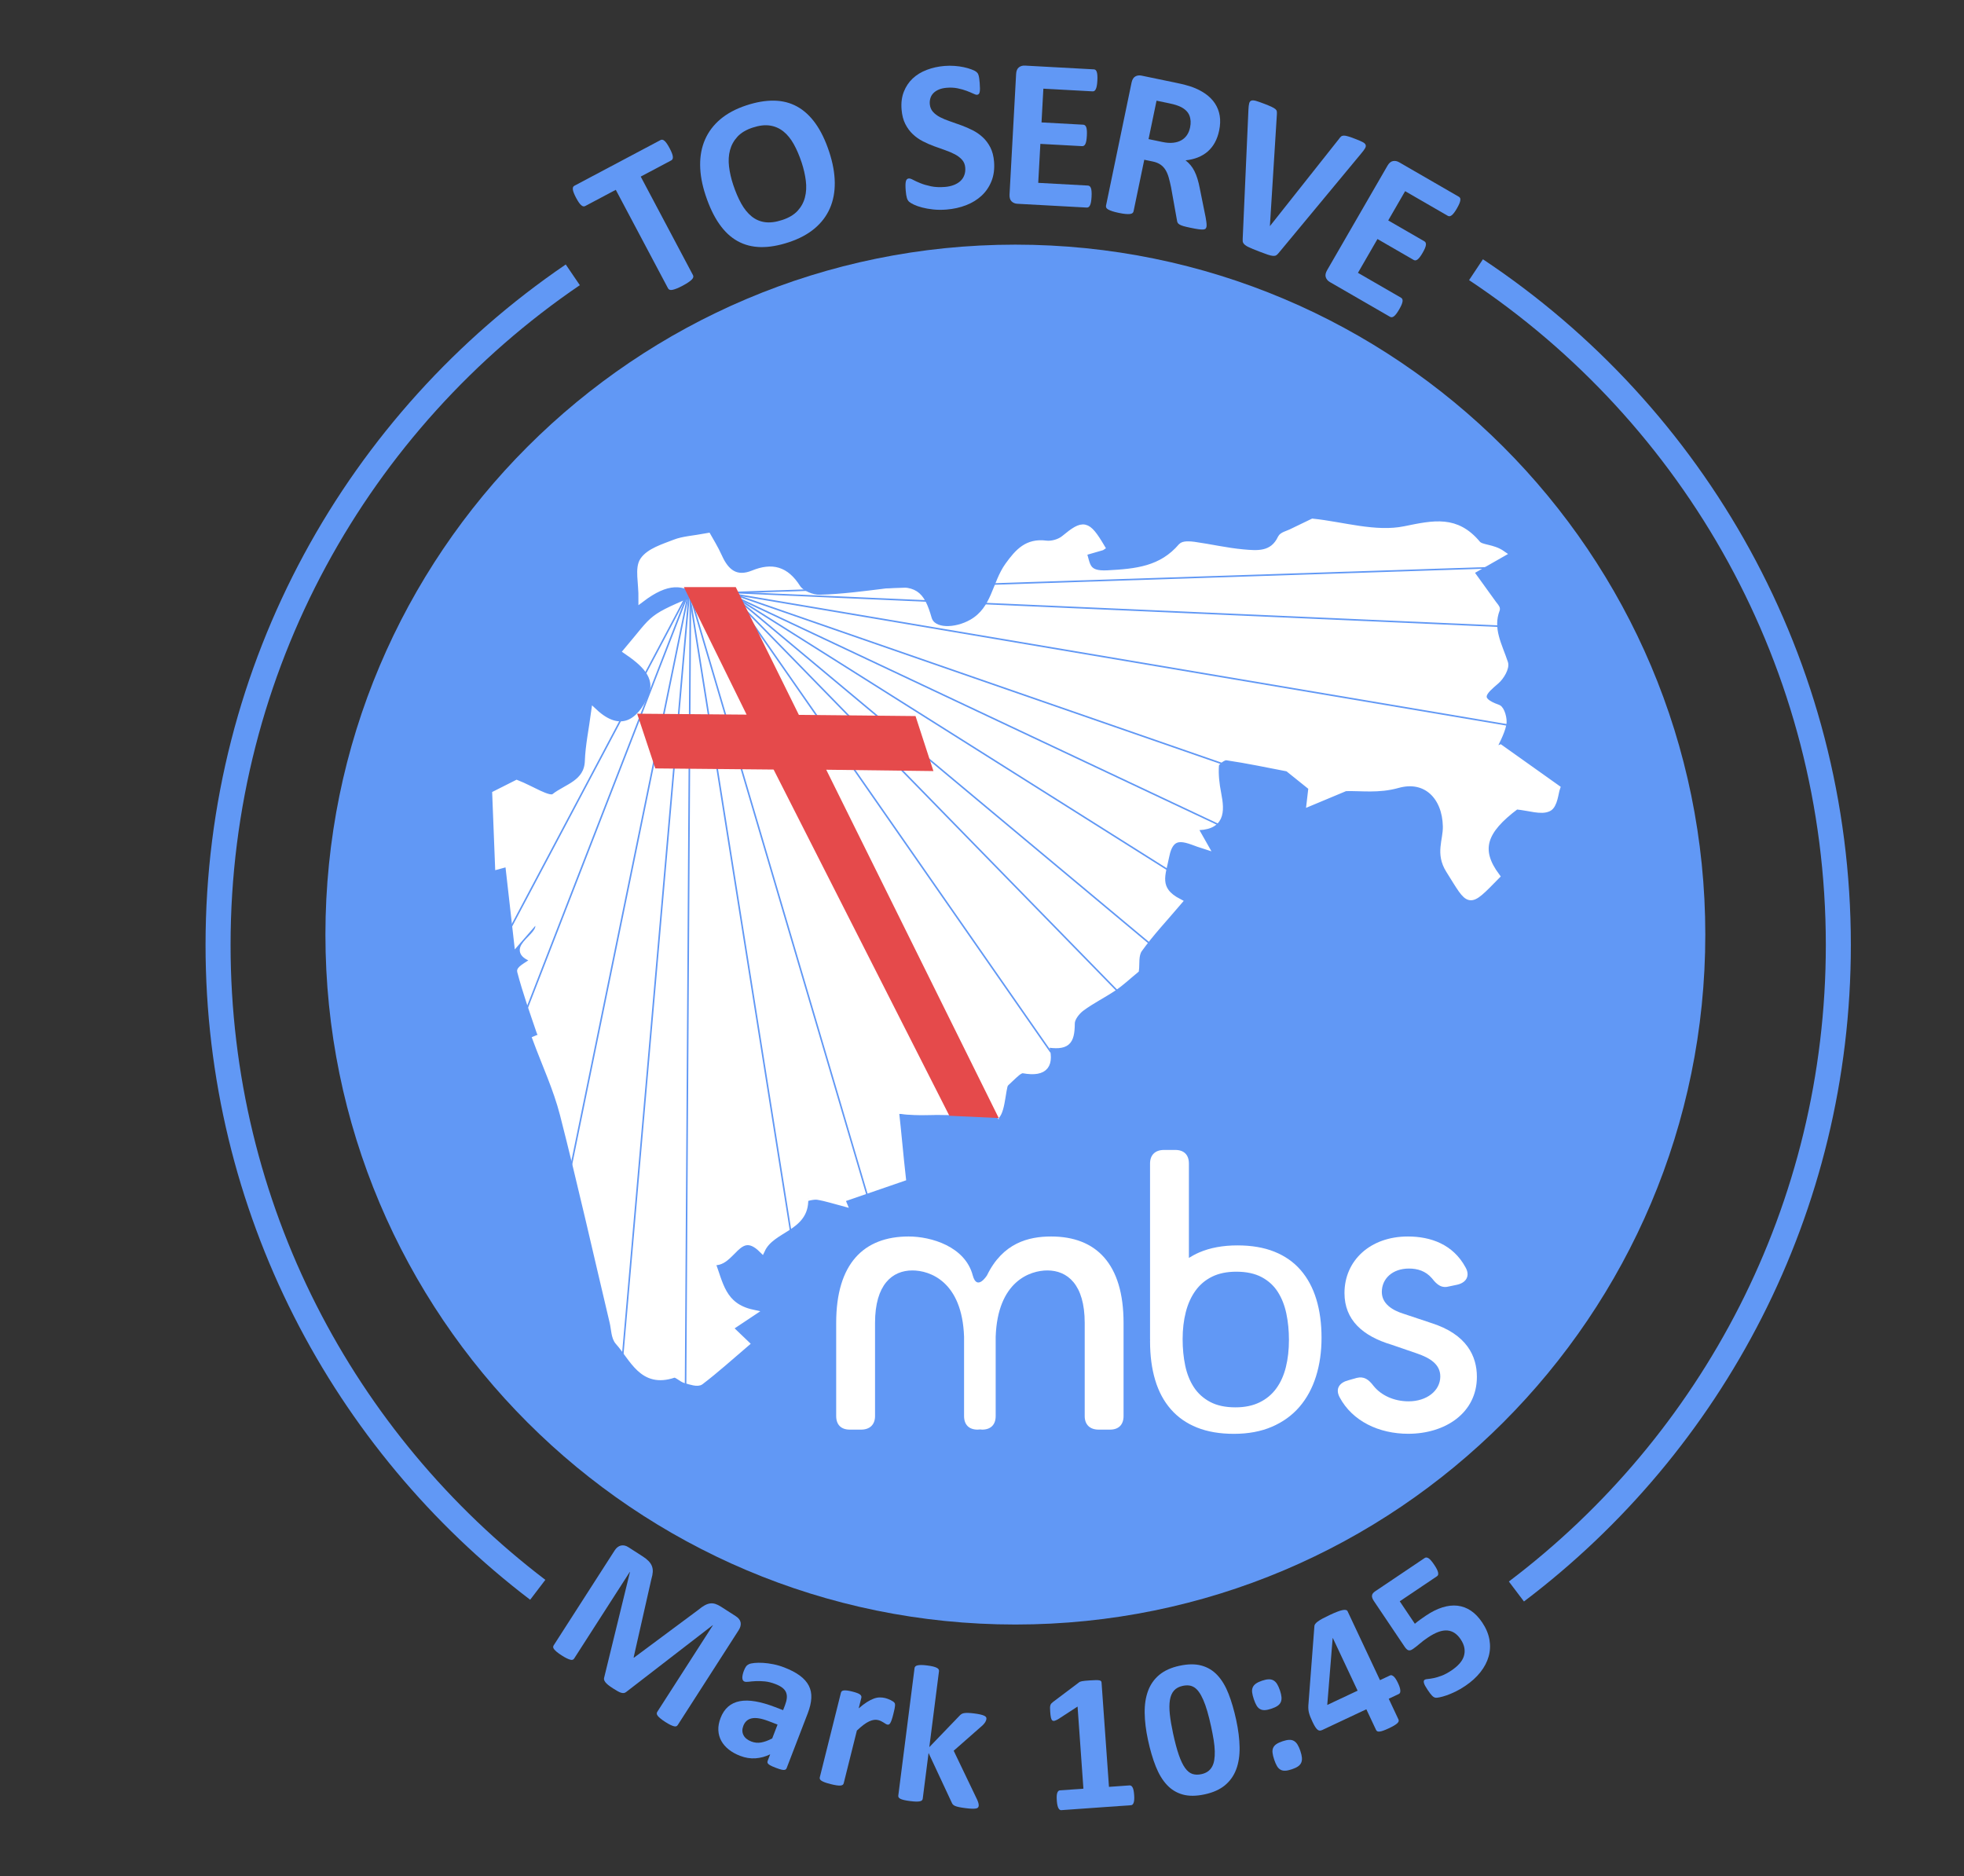 <?xml version="1.0" encoding="UTF-8" standalone="no"?>
<svg
   xmlns:dc="http://purl.org/dc/elements/1.1/"
   xmlns:cc="http://creativecommons.org/ns#"
   xmlns:rdf="http://www.w3.org/1999/02/22-rdf-syntax-ns#"
   xmlns:svg="http://www.w3.org/2000/svg"
   xmlns="http://www.w3.org/2000/svg"
   viewBox="0 0 418.373 399.667"
   height="399.667"
   width="418.373"
   xml:space="preserve"
   id="svg2"
   version="1.1"><rect x="0" y="0" width="418.373" height="399.667" fill="#333333" stroke="none"/><defs
     id="defs6" /><g
     transform="matrix(1.333,0,0,-1.333,0,399.667)"
     id="g10"><g
       transform="scale(0.1)"
       id="g12"><path
         id="path14"
         style="fill:#6198f5;fill-opacity:1;fill-rule:nonzero;stroke:none"
         d="m 2725.17,1504.73 c 0,608.93 -493.64,1102.57 -1102.57,1102.57 -608.93,0 -1102.565,-493.64 -1102.565,-1102.57 0,-608.921 493.635,-1102.57 1102.565,-1102.57 608.93,0 1102.57,493.649 1102.57,1102.57" /><path
         id="path16"
         style="fill:#6198f5;fill-opacity:1;fill-rule:nonzero;stroke:none"
         d="m 1083.03,241.48 c -0.56,-0.871 -1.32,-1.5 -2.24,-1.898 -0.94,-0.391 -2.18,-0.402 -3.73,-0.012 -1.56,0.371 -3.47,1.11 -5.74,2.192 -2.27,1.09 -5.03,2.679 -8.27,4.758 -3.16,2.031 -5.7,3.851 -7.63,5.46 -1.94,1.622 -3.38,3.032 -4.33,4.258 -0.94,1.231 -1.45,2.364 -1.52,3.403 -0.08,1.039 0.16,2 0.72,2.871 l 88.93,138.429 -0.26,0.168 -138.14,-106.629 c -1.086,-0.91 -2.261,-1.488 -3.523,-1.73 -1.274,-0.238 -2.727,-0.141 -4.363,0.301 -1.645,0.429 -3.555,1.258 -5.743,2.48 -2.187,1.219 -4.773,2.789 -7.753,4.699 -2.977,1.911 -5.45,3.661 -7.411,5.219 -1.964,1.582 -3.472,3.039 -4.515,4.403 -1.059,1.347 -1.746,2.628 -2.082,3.839 -0.34,1.207 -0.332,2.379 0.023,3.508 l 41.257,168.871 -0.26,0.168 -88.93,-138.429 c -0.567,-0.879 -1.313,-1.52 -2.247,-1.911 -0.933,-0.386 -2.199,-0.378 -3.789,0.032 -1.597,0.402 -3.511,1.14 -5.738,2.199 -2.23,1.051 -4.965,2.633 -8.207,4.723 -3.152,2.019 -5.699,3.839 -7.637,5.457 -1.933,1.613 -3.398,3.043 -4.382,4.293 -0.993,1.257 -1.5,2.386 -1.532,3.398 -0.035,1.02 0.231,1.949 0.797,2.832 l 97.371,151.578 c 2.871,4.469 6.25,7.121 10.133,7.969 3.887,0.851 7.801,0 11.751,-2.527 l 22.61,-14.52 c 4.03,-2.594 7.28,-5.141 9.75,-7.66 2.47,-2.512 4.26,-5.223 5.38,-8.102 1.12,-2.89 1.58,-6.019 1.38,-9.422 -0.21,-3.398 -0.96,-7.277 -2.28,-11.628 l -28.3,-125.008 0.53,-0.34 103.07,76.609 c 3.5,2.949 6.74,5.25 9.74,6.918 2.99,1.672 5.89,2.711 8.7,3.141 2.81,0.422 5.65,0.18 8.53,-0.75 2.88,-0.918 5.93,-2.41 9.17,-4.5 l 23.28,-14.942 c 2.36,-1.519 4.2,-3.148 5.52,-4.847 1.31,-1.711 2.14,-3.512 2.47,-5.403 0.34,-1.886 0.24,-3.859 -0.28,-5.937 -0.54,-2.07 -1.5,-4.211 -2.91,-6.402 L 1083.03,241.48" /><path
         id="path18"
         style="fill:#6198f5;fill-opacity:1;fill-rule:nonzero;stroke:none"
         d="m 1242.57,242.262 -14,5.386 c -5.93,2.293 -11.16,3.793 -15.67,4.524 -4.52,0.738 -8.43,0.726 -11.73,0 -3.29,-0.742 -6.03,-2.121 -8.2,-4.133 -2.17,-2.008 -3.87,-4.617 -5.1,-7.828 -2.1,-5.441 -2.02,-10.379 0.24,-14.82 2.25,-4.442 6.44,-7.84 12.56,-10.2 5.15,-1.98 10.4,-2.492 15.74,-1.531 5.33,0.949 11.21,3.102 17.62,6.442 z m 14.57,-69.563 c -0.52,-1.367 -1.42,-2.25 -2.69,-2.648 -1.27,-0.41 -3.02,-0.371 -5.24,0.09 -2.22,0.468 -5.37,1.488 -9.45,3.058 -4.38,1.68 -7.5,3.071 -9.36,4.18 -1.86,1.109 -3.06,2.203 -3.58,3.312 -0.53,1.09 -0.53,2.321 -0.01,3.68 l 3.99,10.348 c -7.56,-3.668 -15.38,-5.797 -23.47,-6.367 -8.09,-0.571 -16.31,0.757 -24.67,3.98 -6.9,2.656 -12.9,5.988 -17.99,10.02 -5.09,4.019 -9.07,8.617 -11.94,13.796 -2.86,5.172 -4.44,10.84 -4.76,16.981 -0.31,6.152 0.88,12.723 3.58,19.73 2.91,7.571 6.93,13.59 12.05,18.039 5.12,4.454 11.31,7.372 18.6,8.743 7.28,1.39 15.64,1.269 25.06,-0.352 9.42,-1.617 19.92,-4.648 31.49,-9.098 l 12.69,-4.882 3.03,7.871 c 1.57,4.082 2.53,7.808 2.88,11.191 0.36,3.379 -0.03,6.449 -1.13,9.231 -1.11,2.769 -3.07,5.25 -5.85,7.437 -2.78,2.191 -6.51,4.18 -11.18,5.981 -6.12,2.351 -11.85,3.781 -17.18,4.261 -5.34,0.5 -10.17,0.629 -14.51,0.391 -4.33,-0.223 -7.99,-0.543 -11,-0.953 -3,-0.399 -5.28,-0.309 -6.83,0.293 -1.07,0.41 -1.89,1.109 -2.45,2.117 -0.57,1 -0.87,2.23 -0.92,3.703 -0.05,1.469 0.14,3.18 0.56,5.137 0.42,1.961 1.06,4.062 1.91,6.301 1.17,3 2.32,5.3 3.49,6.859 1.15,1.562 2.69,2.781 4.59,3.672 1.9,0.879 4.88,1.527 8.94,1.918 4.06,0.39 8.65,0.441 13.78,0.133 5.13,-0.301 10.57,-1.02 16.32,-2.172 5.76,-1.168 11.5,-2.84 17.24,-5.051 10.2,-3.93 18.54,-8.277 25.02,-13.059 6.47,-4.781 11.25,-10.14 14.33,-16.058 3.07,-5.93 4.42,-12.563 4.06,-19.91 -0.37,-7.332 -2.28,-15.461 -5.72,-24.411 l -33.68,-87.492" /><path
         id="path20"
         style="fill:#6198f5;fill-opacity:1;fill-rule:nonzero;stroke:none"
         d="m 1427.57,258.859 c -0.91,-3.629 -1.75,-6.589 -2.54,-8.871 -0.78,-2.269 -1.54,-4.008 -2.27,-5.218 -0.73,-1.219 -1.49,-1.989 -2.27,-2.329 -0.79,-0.351 -1.69,-0.382 -2.69,-0.14 -0.81,0.199 -1.68,0.597 -2.6,1.211 -0.92,0.617 -1.97,1.269 -3.12,1.988 -1.17,0.73 -2.47,1.449 -3.89,2.18 -1.43,0.73 -3.05,1.332 -4.87,1.789 -2.12,0.519 -4.36,0.621 -6.69,0.301 -2.34,-0.329 -4.87,-1.122 -7.6,-2.372 -2.73,-1.25 -5.71,-3.089 -8.94,-5.5 -3.23,-2.41 -6.82,-5.488 -10.76,-9.226 l -21.06,-84.281 c -0.26,-1.012 -0.78,-1.821 -1.58,-2.43 -0.79,-0.602 -1.99,-0.973 -3.58,-1.109 -1.59,-0.153 -3.63,-0.043 -6.12,0.32 -2.49,0.348 -5.6,1 -9.34,1.918 -3.74,0.941 -6.79,1.84 -9.15,2.699 -2.36,0.859 -4.22,1.723 -5.56,2.602 -1.33,0.871 -2.21,1.757 -2.63,2.66 -0.41,0.91 -0.5,1.871 -0.25,2.879 l 33.79,135.218 c 0.26,1.012 0.73,1.84 1.42,2.473 0.7,0.617 1.77,1.027 3.21,1.211 1.44,0.18 3.22,0.129 5.36,-0.141 2.13,-0.261 4.77,-0.793 7.9,-1.57 3.24,-0.801 5.88,-1.601 7.94,-2.383 2.06,-0.777 3.61,-1.566 4.65,-2.367 1.03,-0.801 1.71,-1.633 2.02,-2.519 0.32,-0.883 0.35,-1.832 0.1,-2.852 l -4.21,-16.82 c 4.8,4.172 9.18,7.511 13.13,10.011 3.95,2.5 7.58,4.348 10.89,5.559 3.32,1.23 6.48,1.852 9.5,1.91 3.01,0.051 5.94,-0.281 8.77,-0.988 1.31,-0.332 2.71,-0.762 4.19,-1.293 1.48,-0.52 2.98,-1.168 4.51,-1.93 1.53,-0.758 2.84,-1.508 3.94,-2.277 1.1,-0.75 1.86,-1.453 2.29,-2.102 0.43,-0.64 0.7,-1.289 0.8,-1.968 0.1,-0.661 0.12,-1.563 0.06,-2.661 -0.07,-1.121 -0.32,-2.75 -0.74,-4.902 -0.43,-2.141 -1.1,-5.039 -2.01,-8.68" /><path
         id="path22"
         style="fill:#6198f5;fill-opacity:1;fill-rule:nonzero;stroke:none"
         d="m 1563.98,112.191 c -0.13,-1.031 -0.53,-1.902 -1.2,-2.609 -0.67,-0.703 -1.78,-1.191 -3.34,-1.461 -1.55,-0.269 -3.64,-0.371 -6.26,-0.301 -2.61,0.071 -5.99,0.371 -10.12,0.899 -4.24,0.531 -7.66,1.07 -10.27,1.621 -2.6,0.539 -4.73,1.148 -6.38,1.832 -1.64,0.687 -2.88,1.5 -3.7,2.437 -0.83,0.95 -1.52,2.141 -2.07,3.582 l -36.75,78.707 -9.32,-73.16 c -0.14,-1.027 -0.56,-1.886 -1.28,-2.59 -0.72,-0.699 -1.86,-1.199 -3.42,-1.539 -1.57,-0.32 -3.61,-0.461 -6.12,-0.398 -2.51,0.059 -5.68,0.34 -9.5,0.82 -3.83,0.489 -6.96,1.02 -9.41,1.598 -2.44,0.57 -4.39,1.211 -5.82,1.922 -1.43,0.699 -2.4,1.48 -2.93,2.34 -0.52,0.851 -0.71,1.8 -0.58,2.839 l 25.98,203.809 c 0.13,1.031 0.56,1.93 1.28,2.672 0.73,0.75 1.88,1.309 3.45,1.687 1.57,0.383 3.61,0.571 6.13,0.563 2.52,0 5.7,-0.262 9.52,-0.75 3.82,-0.473 6.95,-1.039 9.39,-1.672 2.45,-0.617 4.37,-1.309 5.81,-2.07 1.42,-0.758 2.39,-1.598 2.91,-2.5 0.51,-0.899 0.7,-1.867 0.57,-2.91 l -15.47,-121.348 47.93,49.801 c 0.98,1.129 2.05,2.097 3.21,2.898 1.15,0.789 2.61,1.352 4.38,1.641 1.77,0.301 3.94,0.418 6.5,0.347 2.57,-0.058 5.81,-0.339 9.74,-0.839 3.82,-0.489 7.04,-1.028 9.64,-1.618 2.6,-0.589 4.67,-1.261 6.21,-1.972 1.53,-0.719 2.56,-1.508 3.08,-2.36 0.52,-0.859 0.71,-1.859 0.56,-2.988 -0.19,-1.551 -0.79,-3.16 -1.79,-4.82 -1,-1.66 -2.4,-3.371 -4.2,-5.129 l -46.3,-40.731 37.58,-78.351 c 0.98,-2.219 1.65,-4.121 2.03,-5.692 0.38,-1.566 0.49,-2.968 0.33,-4.207" /><path
         id="path24"
         style="fill:#6198f5;fill-opacity:1;fill-rule:nonzero;stroke:none"
         d="m 1812.46,129.449 c 0.21,-2.91 0.23,-5.39 0.06,-7.437 -0.18,-2.051 -0.5,-3.692 -0.99,-4.93 -0.49,-1.242 -1.07,-2.133 -1.76,-2.711 -0.69,-0.57 -1.51,-0.891 -2.44,-0.961 l -111.29,-7.898 c -0.83,-0.071 -1.63,0.136 -2.39,0.609 -0.76,0.469 -1.47,1.277 -2.13,2.43 -0.65,1.148 -1.21,2.73 -1.67,4.75 -0.45,2 -0.78,4.449 -0.99,7.359 -0.21,3.02 -0.27,5.551 -0.15,7.59 0.12,2.039 0.42,3.711 0.9,5 0.49,1.289 1.07,2.242 1.76,2.859 0.68,0.621 1.49,0.973 2.43,1.032 l 37.56,2.679 -9.33,131.231 -31.14,-20.231 c -2.31,-1.308 -4.21,-2.148 -5.69,-2.511 -1.49,-0.379 -2.71,-0.149 -3.66,0.671 -0.94,0.821 -1.65,2.309 -2.12,4.469 -0.46,2.16 -0.84,5.223 -1.12,9.16 -0.17,2.5 -0.27,4.551 -0.28,6.172 -0.01,1.617 0.15,3.008 0.49,4.18 0.33,1.18 0.84,2.148 1.51,2.93 0.67,0.781 1.61,1.629 2.8,2.55 l 41.33,31.129 c 0.49,0.45 1.11,0.84 1.88,1.16 0.76,0.309 1.75,0.59 2.99,0.84 1.24,0.239 2.86,0.461 4.89,0.66 2.03,0.2 4.64,0.399 7.87,0.641 3.94,0.277 7.15,0.43 9.6,0.449 2.45,0.012 4.31,-0.121 5.58,-0.398 1.28,-0.274 2.14,-0.703 2.6,-1.293 0.46,-0.598 0.72,-1.359 0.79,-2.297 l 11.85,-166.613 32.88,2.332 c 0.94,0.07 1.81,-0.153 2.63,-0.672 0.83,-0.52 1.57,-1.379 2.22,-2.578 0.67,-1.211 1.19,-2.813 1.6,-4.821 0.4,-2.011 0.72,-4.519 0.93,-7.531" /><path
         id="path26"
         style="fill:#6198f5;fill-opacity:1;fill-rule:nonzero;stroke:none"
         d="m 1935.48,238.809 c -2.03,9.371 -4.07,17.589 -6.13,24.652 -2.06,7.07 -4.2,13.141 -6.42,18.199 -2.22,5.059 -4.51,9.25 -6.88,12.582 -2.37,3.317 -4.91,5.828 -7.62,7.539 -2.72,1.707 -5.6,2.707 -8.64,3.008 -3.05,0.301 -6.31,0.082 -9.77,-0.668 -6.01,-1.301 -10.66,-3.82 -13.96,-7.57 -3.29,-3.75 -5.44,-8.781 -6.48,-15.082 -1.04,-6.297 -1.07,-13.879 -0.13,-22.731 0.96,-8.84 2.68,-19.027 5.17,-30.527 3.04,-14.051 6.11,-25.563 9.23,-34.531 3.11,-8.981 6.45,-15.93 10.03,-20.852 3.56,-4.93 7.47,-8.09 11.71,-9.457 4.24,-1.371 9.01,-1.492 14.3,-0.351 3.98,0.859 7.35,2.261 10.13,4.191 2.77,1.937 5.04,4.43 6.78,7.461 1.74,3.039 2.96,6.66 3.64,10.859 0.69,4.199 0.97,8.949 0.84,14.25 -0.14,5.301 -0.72,11.199 -1.75,17.688 -1.03,6.492 -2.38,13.613 -4.05,21.34 z m 40.04,10.75 c 3.41,-15.797 5.21,-30.317 5.43,-43.598 0.2,-13.281 -1.6,-25.02 -5.41,-35.211 -3.82,-10.211 -9.82,-18.699 -18,-25.48 -8.17,-6.782 -18.94,-11.61 -32.28,-14.489 -13.53,-2.929 -25.23,-3.043 -35.09,-0.32 -9.86,2.719 -18.33,7.859 -25.4,15.437 -7.08,7.59 -13.02,17.442 -17.83,29.563 -4.8,12.121 -8.92,26.129 -12.36,42.019 -3.39,15.668 -5.17,30.18 -5.34,43.52 -0.17,13.34 1.66,25.109 5.48,35.309 3.81,10.211 9.8,18.691 17.99,25.472 8.17,6.778 18.88,11.598 32.11,14.457 13.55,2.934 25.28,3.043 35.18,0.34 9.91,-2.707 18.41,-7.84 25.48,-15.43 7.08,-7.578 13,-17.437 17.75,-29.57 4.76,-12.137 8.85,-26.148 12.29,-42.019" /><path
         id="path28"
         style="fill:#6198f5;fill-opacity:1;fill-rule:nonzero;stroke:none"
         d="m 2078.05,200.129 c 1.39,-4.149 2.22,-7.738 2.48,-10.789 0.26,-3.051 -0.13,-5.731 -1.15,-8.059 -1.04,-2.32 -2.76,-4.301 -5.18,-5.941 -2.41,-1.641 -5.65,-3.149 -9.69,-4.508 -4.05,-1.363 -7.53,-2.121 -10.44,-2.281 -2.92,-0.172 -5.49,0.371 -7.71,1.597 -2.23,1.231 -4.11,3.153 -5.66,5.762 -1.54,2.61 -3,6 -4.41,10.141 -1.4,4.148 -2.29,7.769 -2.68,10.89 -0.39,3.098 -0.07,5.829 0.96,8.149 1.04,2.332 2.75,4.308 5.17,5.949 2.42,1.641 5.64,3.133 9.69,4.5 4.05,1.371 7.53,2.133 10.44,2.289 2.92,0.152 5.49,-0.367 7.72,-1.598 2.22,-1.242 4.18,-3.191 5.85,-5.859 1.67,-2.691 3.21,-6.101 4.61,-10.242 z m -32.6,96.68 c 1.4,-4.149 2.22,-7.707 2.45,-10.707 0.24,-3 -0.15,-5.661 -1.18,-7.993 -1.03,-2.32 -2.76,-4.308 -5.17,-5.949 -2.41,-1.629 -5.64,-3.129 -9.68,-4.5 -4.06,-1.371 -7.53,-2.129 -10.45,-2.281 -2.91,-0.16 -5.49,0.383 -7.72,1.601 -2.23,1.231 -4.1,3.122 -5.62,5.692 -1.53,2.558 -2.99,5.918 -4.39,10.058 -1.42,4.25 -2.33,7.899 -2.7,10.969 -0.37,3.051 -0.04,5.75 0.98,8.071 1.03,2.332 2.75,4.339 5.15,6.031 2.39,1.687 5.61,3.211 9.67,4.578 4.04,1.359 7.53,2.101 10.47,2.203 2.93,0.109 5.5,-0.441 7.73,-1.684 2.23,-1.218 4.17,-3.148 5.83,-5.777 1.65,-2.633 3.19,-6.07 4.63,-10.312" /><path
         id="path30"
         style="fill:#6198f5;fill-opacity:1;fill-rule:nonzero;stroke:none"
         d="m 2129.95,380.551 -0.28,-0.129 -8.64,-106.801 48.49,22.809 z m 104.17,-72.039 c 2.27,-4.801 3.49,-8.692 3.67,-11.66 0.19,-2.961 -0.57,-4.84 -2.26,-5.633 l -16.26,-7.66 15.55,-33.09 c 0.45,-0.93 0.55,-1.887 0.32,-2.867 -0.23,-0.961 -0.94,-2.02 -2.13,-3.161 -1.19,-1.132 -2.87,-2.359 -5.02,-3.652 -2.15,-1.301 -5.02,-2.797 -8.61,-4.48 -3.38,-1.598 -6.29,-2.821 -8.72,-3.668 -2.42,-0.852 -4.42,-1.371 -6,-1.532 -1.59,-0.179 -2.81,-0.027 -3.66,0.442 -0.85,0.461 -1.5,1.16 -1.95,2.097 l -15.55,33.082 -69.99,-32.921 c -1.32,-0.61 -2.58,-1 -3.77,-1.161 -1.2,-0.16 -2.43,0.192 -3.69,1.032 -1.26,0.851 -2.57,2.3 -3.94,4.359 -1.38,2.051 -2.92,4.922 -4.66,8.609 -1.41,3.012 -2.58,5.661 -3.48,7.942 -0.89,2.281 -1.6,4.39 -2.11,6.34 -0.51,1.949 -0.84,3.859 -0.98,5.75 -0.15,1.902 -0.17,3.961 -0.06,6.199 l 9.68,126.98 c 0.08,1.063 0.54,2.172 1.38,3.321 0.83,1.14 2.17,2.402 4,3.781 1.83,1.371 4.25,2.891 7.27,4.551 3.02,1.648 6.75,3.508 11.18,5.59 4.81,2.269 8.96,4.078 12.47,5.437 3.5,1.359 6.39,2.262 8.66,2.691 2.27,0.442 4.05,0.5 5.35,0.18 1.3,-0.308 2.19,-0.969 2.68,-2.019 l 51.8,-110.129 16.26,7.636 c 1.52,0.723 3.35,0.172 5.52,-1.628 2.18,-1.801 4.52,-5.391 7.05,-10.758" /><path
         id="path32"
         style="fill:#6198f5;fill-opacity:1;fill-rule:nonzero;stroke:none"
         d="m 2368.55,405.609 c 6.11,-9.07 9.98,-18.238 11.63,-27.488 1.63,-9.262 1.23,-18.25 -1.24,-27 -2.47,-8.75 -6.87,-17.141 -13.21,-25.172 -6.34,-8.027 -14.43,-15.359 -24.28,-21.98 -5.19,-3.5 -10.34,-6.481 -15.43,-8.981 -5.11,-2.488 -9.86,-4.476 -14.24,-5.988 -4.39,-1.512 -8.1,-2.559 -11.15,-3.168 -3.04,-0.602 -5.15,-0.832 -6.32,-0.672 -1.18,0.16 -2.19,0.512 -3.06,1.059 -0.87,0.531 -1.78,1.269 -2.71,2.211 -0.95,0.941 -2.02,2.199 -3.21,3.781 -1.19,1.578 -2.54,3.5 -4.05,5.738 -1.63,2.43 -2.92,4.539 -3.89,6.34 -0.95,1.801 -1.59,3.352 -1.9,4.652 -0.3,1.297 -0.34,2.34 -0.12,3.129 0.23,0.782 0.68,1.391 1.38,1.86 0.87,0.59 2.52,0.968 4.96,1.172 2.44,0.199 5.52,0.668 9.22,1.398 3.71,0.738 7.98,2 12.79,3.809 4.82,1.781 10.13,4.64 15.92,8.531 5.01,3.371 9.22,6.961 12.63,10.75 3.4,3.801 5.77,7.808 7.08,12.019 1.31,4.211 1.58,8.563 0.82,13.063 -0.78,4.5 -2.79,9.18 -6.05,14.027 -2.78,4.141 -5.92,7.403 -9.39,9.77 -3.48,2.363 -7.36,3.742 -11.63,4.133 -4.28,0.39 -9.01,-0.34 -14.16,-2.18 -5.17,-1.84 -10.91,-4.883 -17.22,-9.133 -5.01,-3.367 -9.4,-6.699 -13.16,-9.969 -3.76,-3.281 -7.45,-6.14 -11.08,-8.582 -2.5,-1.687 -4.72,-2.269 -6.64,-1.738 -1.92,0.52 -4.02,2.469 -6.29,5.84 l -49,72.871 c -2.33,3.461 -3.33,6.391 -3.01,8.809 0.32,2.41 1.95,4.609 4.89,6.582 l 79.48,53.457 c 0.79,0.523 1.69,0.75 2.73,0.703 1.04,-0.063 2.18,-0.492 3.41,-1.293 1.23,-0.797 2.58,-2.059 4.04,-3.778 1.47,-1.703 3.08,-3.859 4.81,-6.453 3.5,-5.187 5.57,-9.25 6.23,-12.199 0.67,-2.937 0.13,-5 -1.6,-6.16 l -59.64,-40.109 24.15,-35.918 c 2.8,2.386 5.66,4.617 8.58,6.707 2.93,2.089 6.02,4.25 9.32,6.461 9.07,6.101 17.84,10.46 26.31,13.082 8.47,2.617 16.49,3.488 24.05,2.609 7.56,-0.879 14.64,-3.52 21.24,-7.93 6.6,-4.402 12.6,-10.633 18.01,-18.672" /><path
         id="path34"
         style="fill:#6198f5;fill-opacity:1;fill-rule:nonzero;stroke:none"
         d="m 1070.15,2761.27 c 1.55,-2.92 2.74,-5.48 3.58,-7.68 0.85,-2.2 1.35,-4.05 1.51,-5.58 0.17,-1.53 0.03,-2.79 -0.4,-3.79 -0.44,-1.01 -1.11,-1.75 -2.02,-2.23 l -48.91,-25.94 83.52,-157.48 c 0.53,-1 0.69,-2.08 0.46,-3.23 -0.23,-1.16 -0.97,-2.39 -2.21,-3.68 -1.24,-1.31 -3.06,-2.8 -5.47,-4.45 -2.41,-1.67 -5.52,-3.52 -9.34,-5.55 -3.83,-2.03 -7.11,-3.57 -9.83,-4.62 -2.73,-1.07 -4.99,-1.74 -6.75,-2.04 -1.78,-0.3 -3.22,-0.22 -4.3,0.24 -1.07,0.46 -1.88,1.19 -2.42,2.2 l -83.515,157.47 -48.918,-25.95 c -1.004,-0.53 -2.024,-0.69 -3.047,-0.45 -1.027,0.22 -2.117,0.83 -3.289,1.83 -1.172,0.99 -2.434,2.45 -3.781,4.38 -1.348,1.93 -2.793,4.36 -4.344,7.27 -1.594,3.02 -2.832,5.65 -3.703,7.9 -0.868,2.25 -1.387,4.13 -1.551,5.66 -0.168,1.53 -0.039,2.75 0.371,3.68 0.406,0.93 1.121,1.66 2.129,2.2 l 137.698,73.02 c 0.89,0.48 1.88,0.64 2.92,0.49 1.05,-0.15 2.15,-0.73 3.33,-1.72 1.17,-0.99 2.45,-2.47 3.81,-4.45 1.38,-1.98 2.86,-4.48 4.47,-7.5" /><path
         id="path36"
         style="fill:#6198f5;fill-opacity:1;fill-rule:nonzero;stroke:none"
         d="m 1281.03,2738.65 c -3.65,11.03 -7.83,20.78 -12.54,29.24 -4.72,8.47 -10.23,15.22 -16.52,20.29 -6.3,5.05 -13.48,8.2 -21.56,9.43 -8.1,1.23 -17.32,0.12 -27.71,-3.31 -10.49,-3.46 -18.61,-8.33 -24.33,-14.61 -5.73,-6.27 -9.66,-13.42 -11.81,-21.44 -2.15,-8.04 -2.65,-16.75 -1.53,-26.16 1.13,-9.41 3.32,-19.03 6.57,-28.88 3.79,-11.47 8.06,-21.48 12.81,-30.05 4.75,-8.57 10.26,-15.42 16.52,-20.55 6.25,-5.13 13.41,-8.27 21.45,-9.38 8.05,-1.12 17.32,0.05 27.82,3.52 10.48,3.46 18.61,8.31 24.35,14.52 5.74,6.23 9.68,13.4 11.79,21.54 2.11,8.14 2.59,16.96 1.41,26.48 -1.16,9.51 -3.4,19.3 -6.72,29.36 z m 44.03,17.07 c 5.75,-17.42 8.74,-33.71 8.95,-48.88 0.22,-15.17 -2.37,-28.95 -7.75,-41.35 -5.39,-12.4 -13.55,-23.19 -24.48,-32.38 -10.95,-9.2 -24.7,-16.53 -41.25,-22 -16.33,-5.4 -31.29,-7.97 -44.88,-7.72 -13.57,0.25 -25.86,3.41 -36.88,9.5 -11.01,6.08 -20.77,15.21 -29.3,27.4 -8.52,12.17 -15.85,27.52 -21.95,46.02 -5.62,16.98 -8.51,32.97 -8.66,47.98 -0.16,15.01 2.46,28.68 7.86,41.02 5.4,12.35 13.56,23.15 24.48,32.4 10.93,9.24 24.72,16.62 41.38,22.13 15.9,5.25 30.64,7.78 44.2,7.58 13.56,-0.2 25.88,-3.32 36.94,-9.39 11.07,-6.06 20.88,-15.09 29.46,-27.07 8.58,-11.99 15.87,-27.07 21.88,-45.24" /><path
         id="path38"
         style="fill:#6198f5;fill-opacity:1;fill-rule:nonzero;stroke:none"
         d="m 1588.55,2739.92 c 0.93,-11.58 -0.42,-21.92 -4.03,-31.01 -3.62,-9.09 -8.88,-16.86 -15.79,-23.3 -6.9,-6.45 -15.18,-11.54 -24.81,-15.28 -9.67,-3.74 -20.1,-6.07 -31.34,-6.97 -7.62,-0.61 -14.74,-0.56 -21.37,0.17 -6.63,0.73 -12.51,1.76 -17.65,3.13 -5.14,1.36 -9.46,2.86 -12.96,4.52 -3.51,1.67 -6.06,3.18 -7.65,4.54 -1.6,1.35 -2.82,3.39 -3.67,6.13 -0.84,2.74 -1.48,6.71 -1.9,11.94 -0.28,3.51 -0.41,6.47 -0.37,8.88 0.04,2.4 0.25,4.37 0.65,5.88 0.39,1.51 0.98,2.63 1.78,3.31 0.8,0.7 1.77,1.09 2.9,1.19 1.6,0.13 3.92,-0.64 6.97,-2.28 3.04,-1.63 6.92,-3.42 11.65,-5.32 4.72,-1.91 10.31,-3.55 16.77,-4.91 6.45,-1.37 13.82,-1.72 22.11,-1.06 5.45,0.44 10.29,1.49 14.51,3.14 4.19,1.65 7.72,3.8 10.52,6.42 2.82,2.62 4.88,5.76 6.19,9.41 1.32,3.65 1.8,7.64 1.44,11.94 -0.39,5 -2.1,9.18 -5.12,12.54 -3,3.36 -6.81,6.25 -11.4,8.69 -4.59,2.42 -9.78,4.64 -15.54,6.63 -5.76,2 -11.7,4.12 -17.82,6.38 -6.14,2.25 -12.11,4.88 -17.95,7.9 -5.85,3.01 -11.15,6.76 -15.91,11.24 -4.77,4.47 -8.77,9.89 -12.02,16.26 -3.26,6.37 -5.26,14.15 -6,23.35 -0.85,10.57 0.37,20 3.64,28.32 3.29,8.32 8.03,15.39 14.24,21.21 6.23,5.82 13.74,10.39 22.57,13.73 8.82,3.33 18.27,5.41 28.39,6.22 5.21,0.42 10.47,0.44 15.76,0.07 5.29,-0.38 10.26,-1.07 14.92,-2.07 4.64,-1 8.8,-2.2 12.46,-3.63 3.66,-1.42 6.1,-2.65 7.32,-3.69 1.24,-1.05 2.08,-1.95 2.55,-2.71 0.44,-0.77 0.88,-1.79 1.26,-3.08 0.39,-1.28 0.72,-2.91 1,-4.89 0.27,-1.97 0.52,-4.44 0.76,-7.39 0.27,-3.3 0.4,-6.09 0.41,-8.37 0.02,-2.29 -0.12,-4.19 -0.4,-5.69 -0.29,-1.51 -0.76,-2.64 -1.43,-3.37 -0.68,-0.74 -1.66,-1.16 -2.91,-1.27 -1.25,-0.1 -3.29,0.54 -6.15,1.92 -2.86,1.36 -6.35,2.83 -10.47,4.38 -4.12,1.56 -8.86,2.89 -14.21,4 -5.35,1.11 -11.15,1.42 -17.38,0.92 -4.89,-0.39 -9.1,-1.33 -12.64,-2.81 -3.54,-1.49 -6.45,-3.38 -8.72,-5.67 -2.28,-2.3 -3.89,-4.97 -4.83,-8.02 -0.96,-3.06 -1.31,-6.23 -1.05,-9.51 0.4,-4.89 2.07,-9.01 5.03,-12.37 2.95,-3.38 6.79,-6.26 11.49,-8.69 4.71,-2.42 10,-4.62 15.87,-6.61 5.88,-1.98 11.89,-4.1 18.01,-6.35 6.11,-2.25 12.16,-4.89 18.13,-7.89 5.94,-3.01 11.33,-6.75 16.16,-11.22 4.8,-4.47 8.85,-9.86 12.09,-16.17 3.25,-6.32 5.22,-13.9 5.94,-22.76" /><path
         id="path40"
         style="fill:#6198f5;fill-opacity:1;fill-rule:nonzero;stroke:none"
         d="m 1744.38,2683.77 c -0.19,-3.3 -0.49,-6.06 -0.88,-8.26 -0.41,-2.2 -0.94,-3.97 -1.59,-5.3 -0.63,-1.34 -1.4,-2.3 -2.28,-2.87 -0.9,-0.58 -1.86,-0.84 -2.87,-0.79 l -110.93,6.05 c -3.74,0.21 -6.85,1.49 -9.29,3.85 -2.43,2.36 -3.5,6.04 -3.24,11.05 l 10.5,192.48 c 0.26,5 1.75,8.55 4.43,10.63 2.69,2.08 5.9,3.02 9.65,2.81 l 110.25,-6.01 c 1.02,-0.06 1.91,-0.39 2.67,-1.01 0.76,-0.61 1.4,-1.64 1.89,-3.1 0.49,-1.46 0.82,-3.29 0.97,-5.53 0.17,-2.23 0.17,-5.06 -0.02,-8.47 -0.17,-3.18 -0.47,-5.88 -0.88,-8.08 -0.41,-2.21 -0.92,-3.97 -1.57,-5.3 -0.63,-1.34 -1.38,-2.29 -2.21,-2.88 -0.82,-0.58 -1.74,-0.84 -2.78,-0.79 l -78.84,4.3 -2.94,-53.92 66.72,-3.65 c 1.03,-0.05 1.95,-0.41 2.78,-1.08 0.82,-0.68 1.47,-1.69 1.97,-3.02 0.49,-1.33 0.82,-3.13 0.98,-5.36 0.16,-2.23 0.16,-4.95 -0.01,-8.13 -0.18,-3.3 -0.47,-6.02 -0.86,-8.17 -0.41,-2.14 -0.93,-3.86 -1.57,-5.13 -0.64,-1.28 -1.4,-2.18 -2.29,-2.7 -0.89,-0.53 -1.85,-0.76 -2.86,-0.7 l -66.72,3.64 -3.41,-62.28 79.52,-4.34 c 1.04,-0.07 1.94,-0.42 2.77,-1.1 0.82,-0.67 1.47,-1.7 1.97,-3.1 0.5,-1.4 0.82,-3.21 0.98,-5.44 0.17,-2.23 0.16,-5.01 -0.01,-8.3" /><path
         id="path42"
         style="fill:#6198f5;fill-opacity:1;fill-rule:nonzero;stroke:none"
         d="m 1901.83,2794.62 c 1.48,7.14 1.12,13.49 -1.1,19.08 -2.21,5.58 -6.79,10.14 -13.74,13.68 -2.12,1.02 -4.57,1.99 -7.34,2.92 -2.77,0.92 -6.67,1.91 -11.69,2.95 l -19.74,4.1 -12.75,-61.41 22.41,-4.65 c 6.24,-1.31 11.87,-1.69 16.87,-1.15 5,0.52 9.33,1.83 13.03,3.92 3.68,2.08 6.71,4.86 9.08,8.33 2.33,3.47 4,7.54 4.97,12.23 z m 26.21,-158.69 c -0.27,-1.23 -0.7,-2.22 -1.32,-2.96 -0.62,-0.75 -1.82,-1.23 -3.6,-1.44 -1.79,-0.2 -4.33,-0.08 -7.62,0.36 -3.27,0.45 -7.72,1.26 -13.27,2.42 -4.7,0.96 -8.41,1.86 -11.16,2.66 -2.74,0.8 -4.86,1.68 -6.33,2.63 -1.5,0.95 -2.48,1.96 -2.96,3.06 -0.47,1.07 -0.79,2.34 -0.96,3.77 l -9.36,52.39 c -1.21,5.95 -2.5,11.28 -3.84,15.98 -1.35,4.7 -3.1,8.76 -5.24,12.18 -2.14,3.41 -4.85,6.2 -8.11,8.4 -3.28,2.19 -7.26,3.77 -11.94,4.75 l -13.71,2.85 -17.14,-82.49 c -0.23,-1.13 -0.8,-2.05 -1.71,-2.79 -0.92,-0.74 -2.27,-1.22 -4.06,-1.43 -1.78,-0.21 -4.11,-0.19 -6.97,0.05 -2.85,0.25 -6.45,0.82 -10.81,1.72 -4.24,0.89 -7.74,1.79 -10.52,2.71 -2.77,0.93 -4.95,1.84 -6.5,2.75 -1.56,0.9 -2.57,1.87 -3.06,2.9 -0.49,1.03 -0.6,2.11 -0.37,3.22 l 40.82,196.61 c 1.03,4.91 3.02,8.2 5.98,9.85 2.97,1.65 6.29,2.1 9.97,1.33 l 56.05,-11.64 c 5.69,-1.18 10.35,-2.27 13.99,-3.25 3.63,-1 6.92,-1.97 9.86,-2.93 8.45,-3.03 15.85,-6.78 22.2,-11.23 6.33,-4.47 11.43,-9.63 15.28,-15.49 3.84,-5.86 6.36,-12.38 7.55,-19.55 1.18,-7.17 0.89,-15.05 -0.9,-23.64 -1.51,-7.25 -3.8,-13.66 -6.88,-19.25 -3.08,-5.59 -6.89,-10.35 -11.43,-14.3 -4.55,-3.94 -9.8,-7.1 -15.76,-9.47 -5.96,-2.36 -12.51,-3.91 -19.64,-4.64 2.91,-2.24 5.56,-4.76 7.93,-7.59 2.39,-2.82 4.5,-6.07 6.36,-9.78 1.85,-3.69 3.45,-7.82 4.84,-12.35 1.39,-4.54 2.61,-9.59 3.66,-15.16 l 9.38,-46.46 c 0.79,-4.59 1.26,-7.92 1.41,-9.98 0.16,-2.07 0.11,-3.66 -0.11,-4.77" /><path
         id="path44"
         style="fill:#6198f5;fill-opacity:1;fill-rule:nonzero;stroke:none"
         d="m 2043.28,2593.87 c -1.24,-1.6 -2.49,-2.79 -3.78,-3.58 -1.27,-0.79 -2.99,-1.11 -5.12,-0.95 -2.14,0.15 -4.89,0.78 -8.25,1.89 -3.35,1.11 -7.69,2.7 -13,4.75 -4.25,1.64 -7.89,3.06 -10.9,4.29 -3,1.22 -5.53,2.35 -7.57,3.38 -2.05,1.04 -3.65,2.02 -4.82,2.96 -1.16,0.93 -2.07,1.9 -2.73,2.88 -0.65,0.99 -1.06,2.02 -1.18,3.11 -0.13,1.09 -0.14,2.42 -0.03,3.95 l 9.17,206.57 c 0.19,4.32 0.59,7.65 1.19,9.99 0.59,2.32 1.77,3.79 3.53,4.4 1.76,0.6 4.28,0.42 7.57,-0.54 3.29,-0.97 7.81,-2.56 13.55,-4.77 4.88,-1.89 8.68,-3.47 11.36,-4.75 2.68,-1.28 4.66,-2.47 5.95,-3.58 1.28,-1.11 2.01,-2.3 2.18,-3.58 0.18,-1.3 0.23,-2.84 0.14,-4.64 l -11.16,-178.5 0.16,-0.06 110.35,139.32 c 1.12,1.64 2.21,2.89 3.29,3.77 1.06,0.87 2.48,1.33 4.27,1.37 1.79,0.05 4.17,-0.38 7.11,-1.28 2.95,-0.89 6.93,-2.3 11.92,-4.23 4.89,-1.89 8.64,-3.51 11.23,-4.88 2.58,-1.36 4.14,-2.85 4.67,-4.46 0.54,-1.61 0.2,-3.46 -1.04,-5.56 -1.22,-2.08 -3.2,-4.75 -5.91,-7.96 l -132.15,-159.31" /><path
         id="path46"
         style="fill:#6198f5;fill-opacity:1;fill-rule:nonzero;stroke:none"
         d="m 2236.01,2503.83 c -1.66,-2.86 -3.18,-5.17 -4.53,-6.96 -1.35,-1.78 -2.61,-3.12 -3.79,-4.02 -1.19,-0.9 -2.3,-1.41 -3.35,-1.52 -1.06,-0.11 -2.03,0.09 -2.91,0.6 l -96.19,55.56 c -3.26,1.88 -5.45,4.42 -6.55,7.63 -1.1,3.21 -0.41,6.98 2.1,11.33 l 96.43,166.91 c 2.5,4.35 5.42,6.84 8.76,7.48 3.32,0.64 6.62,0.02 9.88,-1.86 l 95.59,-55.22 c 0.88,-0.52 1.54,-1.22 1.94,-2.1 0.4,-0.9 0.5,-2.11 0.28,-3.62 -0.22,-1.52 -0.76,-3.31 -1.63,-5.38 -0.87,-2.07 -2.15,-4.58 -3.86,-7.54 -1.6,-2.76 -3.07,-5.04 -4.43,-6.82 -1.36,-1.78 -2.62,-3.12 -3.8,-4.02 -1.18,-0.89 -2.27,-1.41 -3.27,-1.56 -1.02,-0.15 -1.95,0.04 -2.85,0.56 l -68.35,39.49 -27.02,-46.77 57.87,-33.42 c 0.88,-0.51 1.54,-1.25 1.96,-2.22 0.42,-0.98 0.56,-2.17 0.39,-3.59 -0.16,-1.42 -0.66,-3.16 -1.53,-5.22 -0.86,-2.07 -2.1,-4.48 -3.69,-7.25 -1.66,-2.87 -3.15,-5.16 -4.47,-6.89 -1.33,-1.73 -2.58,-3.03 -3.73,-3.86 -1.15,-0.86 -2.23,-1.32 -3.26,-1.38 -1.01,-0.07 -1.97,0.15 -2.86,0.67 l -57.87,33.43 -31.19,-54.02 68.95,-39.84 c 0.89,-0.52 1.55,-1.26 1.98,-2.23 0.43,-0.96 0.53,-2.18 0.35,-3.65 -0.2,-1.47 -0.72,-3.24 -1.58,-5.3 -0.87,-2.07 -2.12,-4.53 -3.77,-7.4" /><path
         id="path48"
         style="fill:none;stroke:#ffffff;stroke-width:10;stroke-linecap:butt;stroke-linejoin:miter;stroke-miterlimit:10;stroke-dasharray:none;stroke-opacity:1"
         d="m 1760.63,2123.64 c -23.15,39.04 -29.17,39.61 -60.09,14.04 -7.21,-5.97 -19.66,-9.53 -28.94,-8.33 -29.95,3.87 -44.73,-12.72 -60.57,-34.59 -21.08,-29.11 -21.08,-69.96 -57.74,-91.08 -26,-14.98 -62.99,-16.12 -69.34,6.18 -11.83,41.5 -23.32,48.54 -66.28,43.24 -35.73,-4.41 -71.57,-9.24 -107.47,-10.3 -12.15,-0.35 -29.88,6.94 -35.95,16.52 -18.35,28.93 -40.4,34.86 -70.69,22.51 -27.19,-11.08 -43.33,1.8 -54.31,26.29 -6.49,14.47 -15.06,28.01 -17.97,33.33 -23.87,-4.42 -39.34,-5.03 -52.97,-10.35 -18.19,-7.1 -40.79,-13.89 -50.56,-28.25 -8.59,-12.62 -2.14,-35.48 -2.41,-61.63 38.91,29.37 67.99,31.62 97.16,4.85 -88.16,-37.32 -72.17,-30.29 -121.39,-88.31 25.71,-17.7 53.53,-39.76 39.45,-73.01 -17.57,-41.47 -49.568,-62.52 -90.837,-23.93 -3.926,-29.27 -9.231,-53.98 -10.106,-78.85 -1.222,-35.17 -34.301,-41.42 -53.816,-56.86 -8.188,-6.49 -36.625,12.61 -59.981,21.68 -6.472,-3.26 -19.746,-9.95 -34.218,-17.24 1.488,-37.9 3.007,-76.48 4.535,-115.44 9.953,2.71 16.636,4.52 16.027,4.36 4.969,-43.91 9.723,-85.91 14.215,-125.57 8.012,9.22 18.871,21.72 29.652,34.13 23.207,-22.13 -54.808,-44.49 -1.242,-62.35 -8.805,-6.68 -24.383,-14.69 -23.418,-18.37 8.703,-33.11 20.215,-65.49 31.297,-97.94 0.57,-1.68 4.691,-2.14 8.895,-3.9 -6.829,-2.86 -11.125,-4.66 -15.524,-6.51 14.859,-40.3 33.199,-79.51 43.758,-120.71 28.254,-110.3 53.164,-221.461 79.457,-332.262 2.508,-10.59 2.254,-23.906 8.699,-31.109 23.617,-26.359 38.367,-69.367 88.597,-52.418 4.75,1.598 12.26,-6.922 19.03,-8.801 7.86,-2.191 19.28,-6.129 24,-2.539 24.87,18.93 48.12,39.981 72.66,60.93 -10.18,9.75 -17.24,16.508 -26.21,25.097 10.96,7.301 19.18,12.782 36.43,24.274 -48.36,10.598 -51.41,46.91 -64.84,81.418 32.4,-7.32 41.33,57.74 80.1,19.34 16.1,34.22 70.63,33.64 68.91,81.18 -0.04,1.07 13.41,4.6 20.02,3.53 13.97,-2.26 27.57,-6.8 41.32,-10.42 -0.9,2.17 -1.81,4.34 -2.71,6.5 32.3,11.12 64.61,22.24 97.42,33.54 -3.98,35.17 -7.34,74.46 -11.14,108.02 60.96,-3.57 99.09,-0.71 153.46,-5 -9.03,14.99 -8.3,18.12 -0.62,25.13 12.56,12.67 21.56,22.51 31.4,31.42 5.88,5.33 13.92,14.01 19.51,12.99 35.77,-6.46 45.58,8.91 35.12,41.77 34.57,-5.58 42.02,2.05 42.2,33.05 0.05,8.29 8.29,18.79 15.72,24.31 16.46,12.23 35.19,21.34 52.19,32.88 11.77,8 22.21,17.95 34.66,28.18 1.17,8.47 -1.11,23.8 5.38,32.88 18.43,25.8 40.44,49.06 63.24,75.92 -38.58,19.98 -25.69,44.44 -20.47,71.91 8.46,44.49 34.61,25.75 62.12,17.29 -6.81,12.01 -10.49,18.52 -17.19,30.34 44.63,-1.41 44.14,24 38.32,53.61 -2.91,14.79 -4.7,30.23 -3.6,45.13 0.36,4.96 11.94,13.72 17.24,12.94 33.57,-4.92 66.82,-12.03 97.85,-17.96 12.08,-9.7 24.1,-19.34 37.91,-30.42 -0.34,-2.8 -1.17,-9.89 -2.9,-24.74 23.18,9.68 40.08,16.75 56.99,23.81 25.62,0.74 52.5,-3.78 83.65,4.95 45.2,12.67 76.06,-18.97 77.04,-66.15 0.49,-22.89 -12.21,-43.12 4.83,-70.19 34.1,-54.17 29.65,-56.96 76.14,-9.52 -31.2,42.11 -21.51,72.19 31.28,111.73 21.49,-2.03 39.88,-9.11 51.83,-3.19 9.37,4.63 10.76,25.36 13.3,32.39 -34.51,24.54 -62.47,44.42 -90.42,64.3 -4.36,-1.76 -8.73,-3.51 -13.09,-5.27 6.18,14.22 14.47,27.98 17.69,42.83 1.76,8.15 -2.86,24.4 -8.34,26.32 -38.01,13.28 -22.15,26.07 -2.71,42.82 7.63,6.57 16.19,21.17 13.75,28.67 -9.19,28.17 -25.19,54.43 -13.09,85.87 0.78,2.03 -3.26,6.11 -5.35,9.02 -12.56,17.5 -25.19,34.95 -36.7,50.88 22.8,13 36.78,20.98 50.75,28.96 -15.5,10.83 -33.3,8.59 -39.53,16.03 -33.79,40.32 -69.3,32.55 -116.09,22.95 -46.87,-9.62 -99.12,7.08 -147.23,12.06 -10.55,-5.08 -22.53,-10.75 -34.41,-16.61 -5.73,-2.82 -14.27,-4.6 -16.45,-9.23 -13.02,-27.83 -37.66,-25.31 -60.72,-23.22 -26.17,2.38 -51.99,8.44 -78.07,12.09 -6.72,0.94 -17.04,1.59 -20.31,-2.24 -31.63,-36.97 -71.62,-40.89 -117.93,-43.37 -34.5,-1.85 -31.86,13.69 -38.42,33.36 10.37,3 18.28,5.28 29.16,8.43 z" /><path
         id="path50"
         style="fill:#ffffff;fill-opacity:1;fill-rule:nonzero;stroke:none"
         d="m 1760.63,2123.64 c -10.88,-3.15 -18.79,-5.43 -29.16,-8.43 6.56,-19.67 3.92,-35.21 38.42,-33.36 46.31,2.48 86.3,6.4 117.93,43.37 3.27,3.83 13.59,3.18 20.31,2.24 26.08,-3.65 51.9,-9.71 78.07,-12.09 23.06,-2.09 47.7,-4.61 60.72,23.22 2.18,4.63 10.72,6.41 16.45,9.23 11.88,5.86 23.86,11.53 34.41,16.61 48.11,-4.98 100.36,-21.68 147.23,-12.06 46.79,9.6 82.3,17.37 116.09,-22.95 6.23,-7.44 24.03,-5.2 39.53,-16.03 -13.97,-7.98 -27.95,-15.96 -50.75,-28.96 11.51,-15.93 24.14,-33.38 36.7,-50.88 2.09,-2.91 6.13,-6.99 5.35,-9.02 -12.1,-31.44 3.9,-57.7 13.09,-85.87 2.44,-7.5 -6.12,-22.1 -13.75,-28.67 -19.44,-16.75 -35.3,-29.54 2.71,-42.82 5.48,-1.92 10.1,-18.17 8.34,-26.32 -3.22,-14.85 -11.51,-28.61 -17.69,-42.83 4.36,1.76 8.73,3.51 13.09,5.27 27.95,-19.88 55.91,-39.76 90.42,-64.3 -2.54,-7.03 -3.93,-27.76 -13.3,-32.39 -11.95,-5.92 -30.34,1.16 -51.83,3.19 -52.79,-39.54 -62.48,-69.62 -31.28,-111.73 -46.49,-47.44 -42.04,-44.65 -76.14,9.52 -17.04,27.07 -4.34,47.3 -4.83,70.19 -0.98,47.18 -31.84,78.82 -77.04,66.15 -31.15,-8.73 -58.03,-4.21 -83.65,-4.95 -16.91,-7.06 -33.81,-14.13 -56.99,-23.81 1.73,14.85 2.56,21.94 2.9,24.74 -13.81,11.08 -25.83,20.72 -37.91,30.42 -31.03,5.93 -64.28,13.04 -97.85,17.96 -5.3,0.78 -16.88,-7.98 -17.24,-12.94 -1.1,-14.9 0.69,-30.34 3.6,-45.13 5.82,-29.61 6.31,-55.02 -38.32,-53.61 6.7,-11.82 10.38,-18.33 17.19,-30.34 -27.51,8.46 -53.66,27.2 -62.12,-17.29 -5.22,-27.47 -18.11,-51.93 20.47,-71.91 -22.8,-26.86 -44.81,-50.12 -63.24,-75.92 -6.49,-9.08 -4.21,-24.41 -5.38,-32.88 -12.45,-10.23 -22.89,-20.18 -34.66,-28.18 -17,-11.54 -35.73,-20.65 -52.19,-32.88 -7.43,-5.52 -15.67,-16.02 -15.72,-24.31 -0.18,-31 -7.63,-38.63 -42.2,-33.05 10.46,-32.86 0.65,-48.23 -35.12,-41.77 -5.59,1.02 -13.63,-7.66 -19.51,-12.99 -9.84,-8.91 -7.2,-50.87 -19.75,-63.54 1.32,-11.65 -11.15,27.74 -8.45,3.91 -54.14,9.45 -101.94,-5.57 -156.66,3.98 3.8,-33.57 7.78,-68.75 11.76,-103.92 -32.81,-11.3 -65.12,-22.42 -97.42,-33.54 0.9,-2.16 1.81,-4.33 2.71,-6.5 -13.75,3.62 -27.35,8.16 -41.32,10.42 -6.61,1.07 -20.06,-2.46 -20.02,-3.53 1.72,-47.54 -52.81,-46.96 -68.91,-81.18 -38.77,38.4 -47.7,-26.66 -80.1,-19.34 13.43,-34.508 16.48,-70.82 64.84,-81.418 -17.25,-11.492 -25.47,-16.973 -36.43,-24.274 8.97,-8.589 16.03,-15.347 26.21,-25.097 -24.54,-20.949 -47.79,-42 -72.66,-60.93 -4.72,-3.59 -16.14,0.348 -24,2.539 -6.77,1.879 -14.28,10.399 -19.03,8.801 -50.23,-16.949 -64.98,26.059 -88.597,52.418 -6.445,7.203 -6.191,20.519 -8.699,31.109 -26.293,110.801 -51.203,221.962 -79.457,332.262 -10.559,41.2 -28.899,80.41 -43.758,120.71 4.399,1.85 8.695,3.65 15.524,6.51 -4.204,1.76 -8.325,2.22 -8.895,3.9 -11.082,32.45 -22.594,64.83 -31.297,97.94 -0.965,3.68 14.613,11.69 23.418,18.37 -53.566,17.86 24.449,40.22 1.242,62.35 -10.781,-12.41 -21.64,-24.91 -29.652,-34.13 -4.492,39.66 -9.246,81.66 -14.215,125.57 0.609,0.16 -6.074,-1.65 -16.027,-4.36 -1.528,38.96 -3.047,77.54 -4.535,115.44 14.472,7.29 27.746,13.98 34.218,17.24 23.356,-9.07 51.793,-28.17 59.981,-21.68 19.515,15.44 52.594,21.69 53.816,56.86 0.875,24.87 6.18,49.58 10.106,78.85 41.269,-38.59 73.267,-17.54 90.837,23.93 14.08,33.25 -13.74,55.31 -39.45,73.01 49.22,58.02 33.23,50.99 121.39,88.31 -29.17,26.77 -58.25,24.52 -97.16,-4.85 0.27,26.15 -6.18,49.01 2.41,61.63 9.77,14.36 32.37,21.15 50.56,28.25 13.63,5.32 29.1,5.93 52.97,10.35 2.91,-5.32 11.48,-18.86 17.97,-33.33 10.98,-24.49 27.12,-37.37 54.31,-26.29 30.29,12.35 52.34,6.42 70.69,-22.51 6.07,-9.58 23.8,-16.87 35.95,-16.52 35.9,1.06 71.74,5.89 107.47,10.3 42.96,5.3 54.45,-1.74 66.28,-43.24 6.35,-22.3 43.34,-21.16 69.34,-6.18 36.66,21.12 36.66,61.97 57.74,91.08 15.84,21.87 30.62,38.46 60.57,34.59 9.28,-1.2 21.73,2.36 28.94,8.33 30.92,25.57 36.94,25 60.09,-14.04" /><path
         id="path52"
         style="fill:#ffffff;fill-opacity:1;fill-rule:nonzero;stroke:none"
         d="m 1679.77,1022.26 c -36.18,0 -77.17,-10.24 -102.49,-62.08 0,0 -15.96,-25.782 -22.79,0 -12.2,46.03 -66.31,62.08 -102.48,62.08 -71.73,0 -115.74,-43.401 -115.74,-138.049 V 735.32 c 0,-13.859 7.84,-21.699 21.71,-21.699 h 18.07 c 13.87,0 22.31,7.84 22.31,21.699 v 148.891 c 0,61.5 27.73,83.801 59.68,83.801 27.73,0 79.57,-17.492 82.59,-106.09 V 735.32 c 0,-13.859 7.83,-21.699 21.7,-21.699 4.55,0.559 7.11,0 7.11,0 13.87,0 21.71,7.84 21.71,21.699 v 126.602 c 3.01,88.598 54.86,106.09 82.58,106.09 31.94,0 59.69,-22.301 59.69,-83.801 V 735.32 c 0,-13.859 8.43,-21.699 22.3,-21.699 h 18.08 c 13.87,0 21.71,7.84 21.71,21.699 v 148.891 c 0,94.648 -44.02,138.049 -115.74,138.049" /><path
         id="path54"
         style="fill:#ffffff;fill-opacity:1;fill-rule:nonzero;stroke:none"
         d="m 2140.72,765.461 c -7.23,13.871 0,23.508 14.47,27.129 l 12.66,3.621 c 12.06,3 19.29,-2.422 27.12,-12.66 12.06,-15.071 32.55,-24.711 56.07,-24.711 28.93,0 50.63,16.871 50.63,39.781 0,19.289 -16.28,29.539 -37.37,36.777 l -40.39,13.864 c -46.42,13.859 -75.35,39.789 -75.35,82.578 0,51.851 40.99,90.42 101.26,90.42 36.78,0 72.35,-12.65 92.24,-49.428 7.84,-13.863 0.61,-24.711 -13.86,-27.73 l -11.46,-2.403 c -12.66,-3.617 -19.88,1.801 -28.33,12.653 -10.26,12.058 -23.51,15.679 -36.77,15.679 -26.52,0 -43.41,-16.281 -43.41,-37.371 0,-19.301 17.49,-29.539 34.97,-34.969 l 43.4,-14.48 c 57.87,-18.082 73.55,-53.652 73.55,-86.199 0,-57.871 -50.65,-91.024 -109.72,-91.024 -46.42,0 -89.22,19.891 -109.71,58.473" /><path
         id="path56"
         style="fill:#ffffff;fill-opacity:1;fill-rule:nonzero;stroke:none"
         d="m 2054.88,813.461 c -3.27,-13.191 -8.39,-24.563 -15.36,-34.102 -6.96,-9.539 -15.87,-16.949 -26.73,-22.218 -10.85,-5.282 -23.64,-7.922 -38.4,-7.922 -16.18,0 -29.69,2.89 -40.55,8.679 -10.85,5.782 -19.5,13.602 -25.96,23.442 -6.44,9.851 -11.05,21.359 -13.83,34.558 -2.76,13.192 -4.14,27.293 -4.14,42.321 0,15.621 1.69,30.043 5.07,43.23 3.38,13.199 8.55,24.621 15.51,34.262 6.97,9.641 15.83,17.098 26.58,22.379 10.75,5.262 23.6,7.91 38.56,7.91 16.18,0 29.69,-2.891 40.54,-8.668 10.86,-5.793 19.46,-13.66 25.81,-23.602 6.35,-9.949 10.91,-21.519 13.68,-34.71 2.76,-13.2 4.14,-27.2 4.14,-42.008 0,-15.84 -1.64,-30.364 -4.92,-43.551 z m 48.62,108.687 c -5.59,18.274 -13.96,33.801 -25.12,46.59 -11.16,12.793 -25.12,22.524 -41.87,29.231 -16.74,6.701 -36.37,10.051 -58.91,10.051 -23.34,0 -43.74,-3.76 -61.2,-11.27 -5.85,-2.52 -11.26,-5.512 -16.47,-8.711 v 150.821 c 0,13.87 -7.83,21.7 -21.71,21.7 h -18.08 c -13.86,0 -22.3,-7.83 -22.3,-21.7 V 857.461 l 0.1,0.168 c -0.01,-0.93 -0.1,-1.809 -0.1,-2.758 0,-23.141 2.75,-43.84 8.23,-62.109 5.47,-18.274 13.8,-33.801 24.97,-46.582 11.16,-12.801 25.11,-22.532 41.86,-29.231 16.75,-6.711 36.39,-10.058 58.92,-10.058 23.13,0 43.48,3.808 61.04,11.429 17.56,7.602 32.17,18.211 43.84,31.809 11.68,13.609 20.45,29.801 26.34,48.57 5.89,18.781 8.84,39.321 8.84,61.653 0,22.949 -2.8,43.539 -8.38,61.796" /><path
         id="path58"
         style="fill:none;stroke:#6198f5;stroke-width:40;stroke-linecap:butt;stroke-linejoin:miter;stroke-miterlimit:10;stroke-dasharray:none;stroke-opacity:1"
         d="m 2358.73,2567.25 c 349,-231.92 579.04,-628.63 579.04,-1079.07 0,-422.03 -201.93,-796.91 -514.46,-1033.25" /><path
         id="path60"
         style="fill:none;stroke:#6198f5;stroke-width:40;stroke-linecap:butt;stroke-linejoin:miter;stroke-miterlimit:10;stroke-dasharray:none;stroke-opacity:1"
         d="m 859.348,457.648 c -310.481,236.5 -510.871,610.112 -510.871,1030.532 0,445.18 224.699,837.88 566.871,1070.88" /><path
         id="path62"
         style="fill:none;stroke:#6198f5;stroke-width:2.5;stroke-linecap:butt;stroke-linejoin:miter;stroke-miterlimit:10;stroke-dasharray:none;stroke-opacity:1"
         d="M 1100.99,2053.45 816.664,1516.86" /><path
         id="path64"
         style="fill:none;stroke:#6198f5;stroke-width:2.5;stroke-linecap:butt;stroke-linejoin:miter;stroke-miterlimit:10;stroke-dasharray:none;stroke-opacity:1"
         d="M 1100.99,2053.45 841.871,1386.14" /><path
         id="path66"
         style="fill:none;stroke:#6198f5;stroke-width:2.5;stroke-linecap:butt;stroke-linejoin:miter;stroke-miterlimit:10;stroke-dasharray:none;stroke-opacity:1"
         d="m 910,1121.86 190.99,931.59" /><path
         id="path68"
         style="fill:none;stroke:#6198f5;stroke-width:2.5;stroke-linecap:butt;stroke-linejoin:miter;stroke-miterlimit:10;stroke-dasharray:none;stroke-opacity:1"
         d="M 994.414,824.84 1101.25,2048.53" /><path
         id="path70"
         style="fill:none;stroke:#6198f5;stroke-width:2.5;stroke-linecap:butt;stroke-linejoin:miter;stroke-miterlimit:10;stroke-dasharray:none;stroke-opacity:1"
         d="m 1095.54,776.871 7.79,1270.409" /><path
         id="path72"
         style="fill:none;stroke:#6198f5;stroke-width:2.5;stroke-linecap:butt;stroke-linejoin:miter;stroke-miterlimit:10;stroke-dasharray:none;stroke-opacity:1"
         d="M 1264.87,1022.26 1100.99,2053.45" /><path
         id="path74"
         style="fill:none;stroke:#6198f5;stroke-width:2.5;stroke-linecap:butt;stroke-linejoin:miter;stroke-miterlimit:10;stroke-dasharray:none;stroke-opacity:1"
         d="m 1388.24,1080.17 -287.25,973.28" /><path
         id="path76"
         style="fill:none;stroke:#6198f5;stroke-width:2.5;stroke-linecap:butt;stroke-linejoin:miter;stroke-miterlimit:10;stroke-dasharray:none;stroke-opacity:1"
         d="m 1679.38,1316.94 -507.32,728.9" /><path
         id="path78"
         style="fill:none;stroke:#6198f5;stroke-width:2.5;stroke-linecap:butt;stroke-linejoin:miter;stroke-miterlimit:10;stroke-dasharray:none;stroke-opacity:1"
         d="m 1795.51,1404.54 -627.18,642.32" /><path
         id="path80"
         style="fill:none;stroke:#6198f5;stroke-width:2.5;stroke-linecap:butt;stroke-linejoin:miter;stroke-miterlimit:10;stroke-dasharray:none;stroke-opacity:1"
         d="m 1844.24,1484.61 -672.18,561.23" /><path
         id="path82"
         style="fill:none;stroke:#6198f5;stroke-width:2.5;stroke-linecap:butt;stroke-linejoin:miter;stroke-miterlimit:10;stroke-dasharray:none;stroke-opacity:1"
         d="m 1870.57,1605.53 -698.51,440.31" /><path
         id="path84"
         style="fill:none;stroke:#6198f5;stroke-width:2.5;stroke-linecap:butt;stroke-linejoin:miter;stroke-miterlimit:10;stroke-dasharray:none;stroke-opacity:1"
         d="m 1955.58,1676.43 -783.52,369.41" /><path
         id="path86"
         style="fill:none;stroke:#6198f5;stroke-width:2.5;stroke-linecap:butt;stroke-linejoin:miter;stroke-miterlimit:10;stroke-dasharray:none;stroke-opacity:1"
         d="m 1974.86,1770.28 -803.61,278.67" /><path
         id="path88"
         style="fill:none;stroke:#6198f5;stroke-width:2.5;stroke-linecap:butt;stroke-linejoin:miter;stroke-miterlimit:10;stroke-dasharray:none;stroke-opacity:1"
         d="M 2422.38,1837.42 1171.25,2048.95" /><path
         id="path90"
         style="fill:none;stroke:#6198f5;stroke-width:2.5;stroke-linecap:butt;stroke-linejoin:miter;stroke-miterlimit:10;stroke-dasharray:none;stroke-opacity:1"
         d="m 2403.35,1997.19 -1231.29,54.2" /><path
         id="path92"
         style="fill:none;stroke:#6198f5;stroke-width:2.5;stroke-linecap:butt;stroke-linejoin:miter;stroke-miterlimit:10;stroke-dasharray:none;stroke-opacity:1"
         d="m 2381.75,2090.99 -1209.69,-39.6" /><path
         id="path94"
         style="fill:#e54a4b;fill-opacity:1;fill-rule:nonzero;stroke:none"
         d="m 1175.78,2060.03 100.86,-204.2 186.42,-1.9 28.6,-87.9 -171.28,2.14 275.65,-556.63 -78.92,3.66 -280.84,553.27 -189.06,1.81 -29.02,87.45 174.91,-1.49 -100.27,203.79 h 82.95" /></g></g></svg>